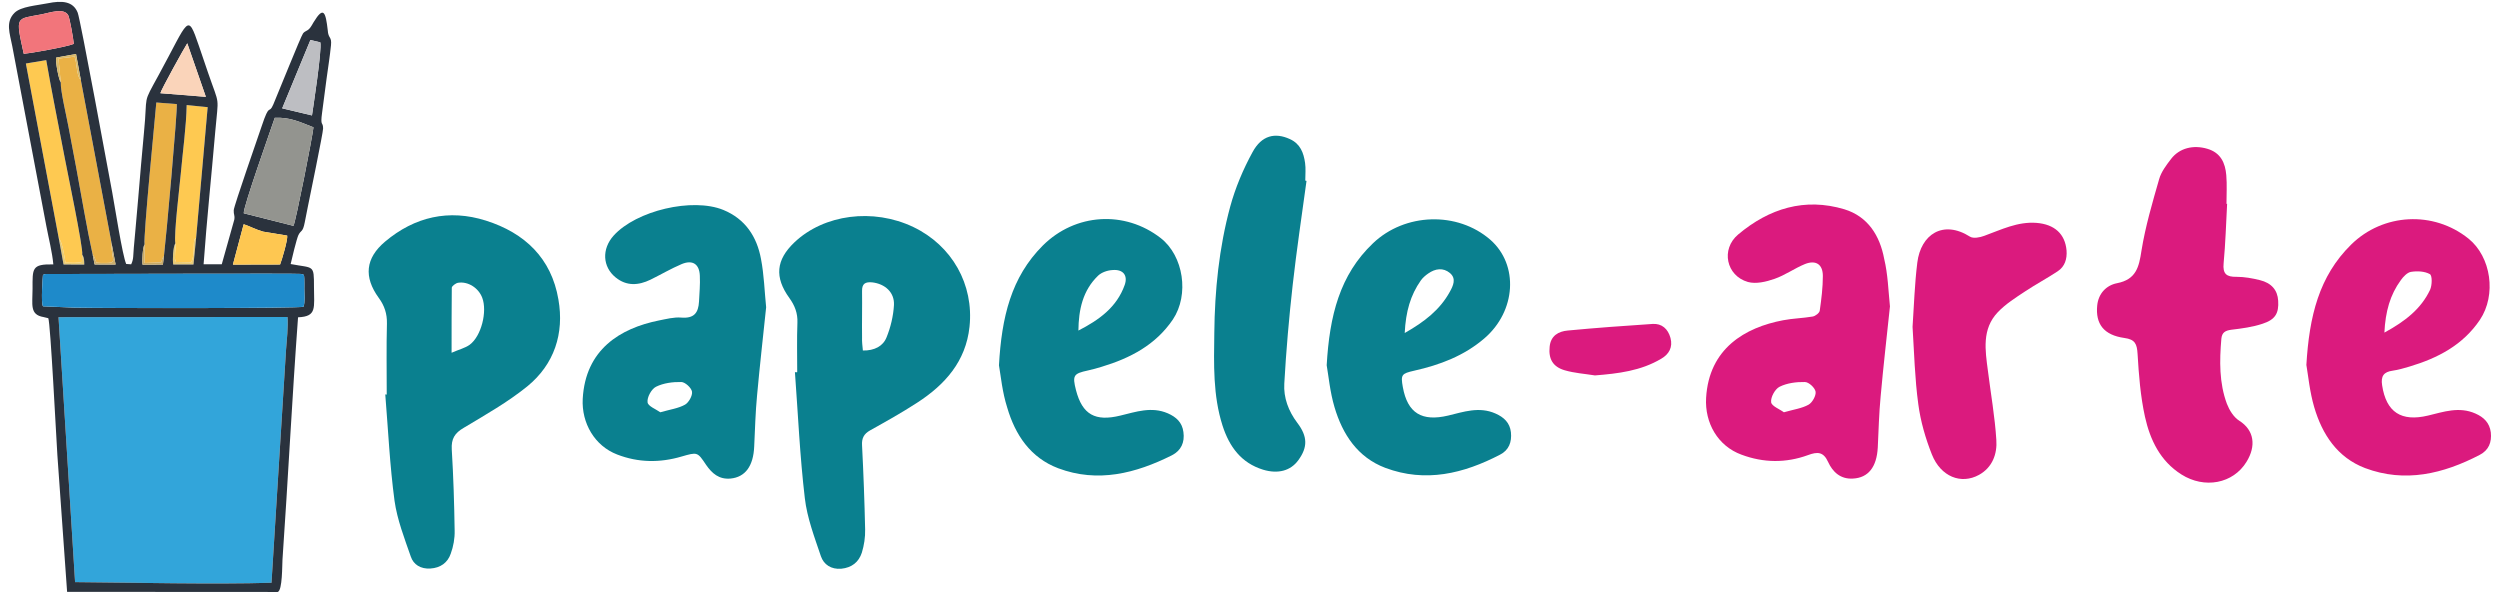 <?xml version="1.0" encoding="UTF-8"?>
<!DOCTYPE svg PUBLIC "-//W3C//DTD SVG 1.1//EN" "http://www.w3.org/Graphics/SVG/1.1/DTD/svg11.dtd">
<!-- Creator: CorelDRAW -->
<svg xmlns="http://www.w3.org/2000/svg" xml:space="preserve" width="198mm" height="48mm" style="shape-rendering:geometricPrecision; text-rendering:geometricPrecision; image-rendering:optimizeQuality; fill-rule:evenodd; clip-rule:evenodd"
viewBox="0 0 198 48"
 xmlns:xlink="http://www.w3.org/1999/xlink"
 version="1.1">
 <defs>
  <style type="text/css">
   <![CDATA[
    .fil0 {fill:#0A808F}
    .fil7 {fill:#1E8ACA}
    .fil6 {fill:#2A323D}
    .fil5 {fill:#32A5DA}
    .fil8 {fill:#93948F}
    .fil11 {fill:#BDBEC2}
    .fil14 {fill:#C6A967}
    .fil15 {fill:#CCAF6E}
    .fil13 {fill:#D9B968}
    .fil1 {fill:#DB1A7E}
    .fil2 {fill:#E7CA76}
    .fil4 {fill:#EAB145}
    .fil9 {fill:#F2757B}
    .fil12 {fill:#FAD4BA}
    .fil10 {fill:#FEC751}
    .fil3 {fill:#FEC951}
   ]]>
  </style>
 </defs>
 <g id="Capa_x0020_1">
  <g id="_346142760">
   <path id="_346137192" class="fil0" d="M30.629 31.25c0,-1.875 -0.033,-3.75 0.016,-5.625 0.016,-0.783 -0.196,-1.419 -0.652,-2.038 -1.19,-1.647 -1.06,-3.13 0.505,-4.451 2.348,-1.973 5.054,-2.592 7.989,-1.663 3.082,0.978 5.185,2.984 5.739,6.245 0.473,2.69 -0.326,5.136 -2.462,6.88 -1.549,1.255 -3.31,2.25 -5.022,3.277 -0.734,0.424 -1.011,0.88 -0.962,1.728 0.13,2.136 0.196,4.288 0.228,6.424 0.016,0.603 -0.098,1.255 -0.31,1.826 -0.245,0.717 -0.815,1.125 -1.614,1.174 -0.766,0.049 -1.337,-0.31 -1.549,-0.946 -0.505,-1.451 -1.076,-2.918 -1.288,-4.418 -0.375,-2.788 -0.505,-5.625 -0.734,-8.429 0.033,0.016 0.081,0.016 0.114,0.016zm5.136 -3.31c0.587,-0.261 1.076,-0.375 1.435,-0.636 0.929,-0.685 1.402,-2.641 0.995,-3.717 -0.293,-0.783 -1.125,-1.321 -1.924,-1.19 -0.179,0.033 -0.489,0.261 -0.489,0.391 -0.016,1.631 -0.016,3.277 -0.016,5.152z"/>
   <path id="_346137264" class="fil0" d="M63.139 29.473c0,-1.304 -0.033,-2.609 0.016,-3.913 0.033,-0.75 -0.212,-1.37 -0.636,-1.956 -1.19,-1.647 -1.06,-3.016 0.391,-4.402 2.348,-2.234 6.245,-2.739 9.424,-1.223 3.065,1.467 4.81,4.549 4.451,7.907 -0.293,2.739 -1.94,4.582 -4.158,6.016 -1.206,0.783 -2.462,1.484 -3.717,2.185 -0.489,0.277 -0.668,0.62 -0.636,1.174 0.114,2.217 0.196,4.451 0.245,6.668 0.016,0.62 -0.082,1.255 -0.261,1.842 -0.245,0.75 -0.799,1.19 -1.63,1.272 -0.799,0.065 -1.386,-0.326 -1.614,-0.995 -0.505,-1.5 -1.092,-3.033 -1.272,-4.598 -0.391,-3.31 -0.538,-6.652 -0.783,-9.978 0.082,0.017 0.131,0.017 0.179,0zm5.201 -1.712c0.913,0.016 1.598,-0.342 1.875,-1.044 0.326,-0.799 0.538,-1.696 0.587,-2.56 0.049,-1.011 -0.717,-1.679 -1.728,-1.794 -0.538,-0.049 -0.815,0.098 -0.799,0.701 0.016,1.223 -0.016,2.446 0,3.652 -0.016,0.359 0.033,0.685 0.065,1.044z"/>
   <path id="_346138056" class="fil0" d="M60.678 24.337c-0.245,2.332 -0.505,4.647 -0.717,6.962 -0.13,1.353 -0.163,2.707 -0.228,4.06 -0.065,1.549 -0.701,2.429 -1.875,2.543 -0.913,0.082 -1.467,-0.408 -1.94,-1.092 -0.685,-1.027 -0.685,-1.011 -1.94,-0.652 -1.712,0.505 -3.424,0.489 -5.103,-0.163 -1.777,-0.685 -2.821,-2.478 -2.723,-4.402 0.212,-3.913 2.967,-5.592 6.032,-6.212 0.587,-0.114 1.19,-0.277 1.777,-0.228 1.011,0.082 1.353,-0.375 1.402,-1.272 0.033,-0.685 0.098,-1.353 0.065,-2.038 -0.033,-0.929 -0.571,-1.288 -1.435,-0.929 -0.848,0.359 -1.647,0.832 -2.478,1.239 -0.946,0.457 -1.891,0.522 -2.755,-0.179 -1.044,-0.848 -1.109,-2.25 -0.163,-3.31 1.794,-1.989 6.245,-3.033 8.69,-2.038 1.744,0.717 2.658,2.119 2.984,3.88 0.245,1.272 0.277,2.543 0.408,3.831zm-8.38 8.315c0.799,-0.228 1.435,-0.31 1.956,-0.603 0.293,-0.163 0.603,-0.717 0.554,-1.027 -0.049,-0.31 -0.554,-0.766 -0.848,-0.766 -0.668,-0.016 -1.419,0.082 -2.005,0.375 -0.359,0.179 -0.717,0.832 -0.668,1.223 0.016,0.31 0.668,0.554 1.011,0.799z"/>
   <path id="_346137888" class="fil1" d="M149.682 24.288c-0.245,2.348 -0.522,4.712 -0.734,7.092 -0.13,1.353 -0.163,2.707 -0.228,4.06 -0.082,1.549 -0.75,2.397 -1.956,2.462 -0.995,0.065 -1.614,-0.522 -1.973,-1.304 -0.375,-0.832 -0.848,-0.832 -1.598,-0.554 -1.744,0.636 -3.522,0.62 -5.266,-0.033 -1.875,-0.685 -2.918,-2.511 -2.804,-4.5 0.228,-3.913 3.082,-5.576 6.098,-6.147 0.766,-0.147 1.565,-0.163 2.332,-0.293 0.228,-0.033 0.554,-0.293 0.571,-0.473 0.13,-0.913 0.245,-1.826 0.245,-2.739 0,-0.929 -0.554,-1.288 -1.419,-0.946 -0.832,0.342 -1.565,0.88 -2.413,1.174 -0.652,0.228 -1.467,0.424 -2.103,0.245 -1.712,-0.489 -2.168,-2.592 -0.766,-3.766 2.446,-2.054 5.266,-2.935 8.413,-1.989 1.859,0.571 2.804,2.087 3.147,3.929 0.293,1.223 0.326,2.478 0.457,3.783zm-8.397 8.364c0.799,-0.228 1.435,-0.31 1.956,-0.603 0.293,-0.163 0.603,-0.717 0.554,-1.027 -0.049,-0.31 -0.538,-0.766 -0.848,-0.766 -0.668,-0.016 -1.419,0.082 -2.005,0.375 -0.359,0.179 -0.717,0.832 -0.668,1.223 0.033,0.31 0.685,0.554 1.011,0.799z"/>
   <path id="_346138224" class="fil0" d="M79.118 28.935c0.212,-3.815 0.962,-6.978 3.473,-9.489 2.576,-2.56 6.489,-2.804 9.342,-0.587 1.81,1.419 2.266,4.484 0.962,6.44 -1.37,2.022 -3.375,3.065 -5.641,3.75 -0.359,0.114 -0.734,0.212 -1.092,0.293 -1.141,0.245 -1.239,0.391 -0.946,1.549 0.505,1.956 1.533,2.511 3.522,2.022 1.223,-0.293 2.462,-0.734 3.75,-0.179 0.668,0.293 1.141,0.717 1.239,1.484 0.114,0.815 -0.179,1.467 -0.913,1.842 -2.869,1.435 -5.87,2.201 -9,1.027 -2.201,-0.832 -3.408,-2.641 -4.043,-4.81 -0.391,-1.223 -0.505,-2.495 -0.652,-3.343zm6.293 -2.755c1.614,-0.832 3.033,-1.826 3.668,-3.619 0.261,-0.75 -0.13,-1.239 -0.946,-1.174 -0.408,0.016 -0.88,0.179 -1.158,0.44 -1.223,1.174 -1.549,2.707 -1.565,4.353z"/>
   <path id="_346137576" class="fil0" d="M105.074 28.918c0.228,-3.913 1.027,-7.141 3.668,-9.652 2.527,-2.413 6.685,-2.543 9.293,-0.277 2.266,1.989 2.038,5.658 -0.473,7.81 -1.614,1.386 -3.522,2.103 -5.56,2.56 -0.995,0.228 -1.076,0.31 -0.897,1.304 0.375,2.071 1.516,2.739 3.587,2.25 1.223,-0.293 2.462,-0.734 3.75,-0.163 0.668,0.293 1.141,0.734 1.223,1.484 0.082,0.783 -0.163,1.419 -0.864,1.777 -2.886,1.5 -5.902,2.234 -9.081,1.044 -2.201,-0.832 -3.391,-2.658 -4.027,-4.81 -0.359,-1.207 -0.473,-2.495 -0.62,-3.326zm6.179 -2.543c1.581,-0.897 2.788,-1.842 3.571,-3.261 0.261,-0.473 0.538,-1.044 0.016,-1.484 -0.538,-0.457 -1.174,-0.359 -1.728,0.033 -0.212,0.147 -0.44,0.342 -0.587,0.554 -0.815,1.158 -1.19,2.462 -1.272,4.158z"/>
   <path id="_346137600" class="fil1" d="M182.665 28.902c0.228,-3.848 0.995,-7.027 3.554,-9.538 2.527,-2.478 6.505,-2.69 9.277,-0.473 1.81,1.451 2.234,4.467 0.913,6.44 -1.353,2.005 -3.342,3.033 -5.576,3.701 -0.44,0.13 -0.88,0.261 -1.337,0.326 -0.701,0.098 -0.946,0.424 -0.832,1.158 0.326,2.136 1.516,2.902 3.636,2.397 1.223,-0.293 2.462,-0.734 3.75,-0.163 0.668,0.293 1.125,0.734 1.223,1.5 0.082,0.783 -0.163,1.402 -0.88,1.777 -2.886,1.5 -5.918,2.234 -9.081,1.044 -2.185,-0.832 -3.391,-2.658 -4.027,-4.826 -0.359,-1.223 -0.473,-2.495 -0.62,-3.343zm6.179 -2.56c1.647,-0.897 2.902,-1.875 3.619,-3.391 0.163,-0.359 0.179,-1.125 -0.016,-1.239 -0.408,-0.228 -0.995,-0.261 -1.5,-0.179 -0.293,0.049 -0.603,0.375 -0.799,0.652 -0.848,1.158 -1.223,2.478 -1.304,4.157z"/>
   <path id="_346138392" class="fil1" d="M176.388 16.136c-0.082,1.565 -0.13,3.147 -0.277,4.712 -0.082,0.848 0.228,1.092 1.027,1.076 0.62,0 1.239,0.114 1.842,0.261 0.929,0.228 1.402,0.799 1.451,1.63 0.065,0.995 -0.228,1.5 -1.239,1.826 -0.783,0.261 -1.63,0.375 -2.462,0.473 -0.489,0.065 -0.75,0.212 -0.799,0.717 -0.147,1.744 -0.179,3.489 0.44,5.152 0.196,0.505 0.538,1.06 0.978,1.337 1.19,0.75 1.353,2.005 0.571,3.261 -1.06,1.728 -3.326,2.152 -5.152,0.995 -1.679,-1.06 -2.478,-2.739 -2.886,-4.565 -0.359,-1.63 -0.489,-3.326 -0.587,-4.989 -0.049,-0.783 -0.196,-1.141 -1.044,-1.255 -1.63,-0.228 -2.299,-1.109 -2.152,-2.576 0.098,-0.962 0.734,-1.598 1.565,-1.761 1.516,-0.293 1.744,-1.272 1.94,-2.576 0.31,-1.924 0.864,-3.799 1.402,-5.674 0.163,-0.571 0.571,-1.109 0.946,-1.598 0.668,-0.864 1.761,-1.125 2.869,-0.799 1.06,0.31 1.419,1.125 1.5,2.087 0.065,0.75 0.016,1.516 0.016,2.283 0.033,-0.016 0.033,-0.016 0.049,-0.016z"/>
   <path id="_346138272" class="fil0" d="M103.476 14.326c-0.375,2.739 -0.783,5.478 -1.092,8.217 -0.293,2.609 -0.522,5.234 -0.668,7.842 -0.065,1.109 0.326,2.168 1.027,3.098 0.832,1.092 0.832,1.94 0.082,2.967 -0.603,0.832 -1.598,1.109 -2.788,0.75 -1.744,-0.538 -2.674,-1.826 -3.212,-3.489 -0.766,-2.397 -0.685,-4.875 -0.652,-7.337 0.033,-3.375 0.375,-6.734 1.255,-9.995 0.408,-1.5 1.027,-2.967 1.777,-4.337 0.717,-1.321 1.777,-1.565 2.951,-1.027 0.832,0.375 1.092,1.092 1.206,1.891 0.065,0.457 0.016,0.913 0.016,1.386 0.016,0.033 0.049,0.033 0.098,0.033z"/>
   <path id="_346138728" class="fil1" d="M151.476 25.869c0.114,-1.663 0.163,-3.375 0.375,-5.071 0.277,-2.234 2.038,-3.408 4.174,-2.054 0.261,0.163 0.783,0.065 1.125,-0.065 1.353,-0.489 2.641,-1.141 4.141,-1.027 1.435,0.114 2.266,0.88 2.38,2.185 0.049,0.668 -0.13,1.272 -0.701,1.647 -0.832,0.554 -1.728,1.027 -2.56,1.581 -0.766,0.505 -1.565,1.011 -2.185,1.663 -1.272,1.337 -0.995,3.016 -0.783,4.63 0.228,1.826 0.554,3.652 0.668,5.478 0.082,1.109 -0.31,2.185 -1.37,2.772 -1.419,0.783 -3.033,0.147 -3.734,-1.614 -0.505,-1.272 -0.897,-2.625 -1.076,-3.978 -0.277,-2.022 -0.326,-4.06 -0.456,-6.147z"/>
   <path id="_346138584" class="fil1" d="M126.318 29.733c-0.799,-0.13 -1.614,-0.179 -2.397,-0.408 -0.946,-0.277 -1.288,-0.913 -1.19,-1.859 0.082,-0.88 0.701,-1.223 1.435,-1.288 2.234,-0.212 4.484,-0.375 6.717,-0.522 0.734,-0.049 1.223,0.391 1.419,1.109 0.196,0.734 -0.114,1.288 -0.734,1.647 -1.614,0.962 -3.408,1.174 -5.25,1.321z"/>
  </g>
  <g id="_346141272">
   <path id="_346136712" class="fil2" d="M13.886 19.267c-0.186,0.307 -0.226,1.264 -0.167,1.685l1.604 0.001 0.208 -2.098c-0.213,0.166 -0.088,0.003 -0.154,0.242 -0.078,0.285 0.052,1.086 -0.228,1.676l-1.208 -0.024c-0.121,-0.285 -0.085,-0.222 -0.07,-0.712 0.01,-0.31 0.069,-0.482 0.014,-0.77z"/>
   <path id="_346141080" class="fil2" d="M6.512 20.161l-0.022 0.584c-0.416,0.107 -0.875,0.06 -1.303,0.056 -0.078,-0.39 -0.232,-1.657 -0.534,-1.938l0.382 2.089 1.64 0.001c-0.015,-0.349 0.011,-0.52 -0.163,-0.792z"/>
  </g>
  <g id="_346141224">
   <path id="_346142520" class="fil3" d="M4.653 18.863c0.301,0.281 0.455,1.548 0.534,1.938 0.428,0.004 0.887,0.052 1.303,-0.056l0.022 -0.584c0.093,-0.493 -1.196,-6.646 -1.395,-7.705 -0.475,-2.526 -1.014,-5.13 -1.456,-7.696l-1.612 0.269 2.603 13.834z"/>
   <path id="_346142616" class="fil3" d="M13.886 19.267c0.056,0.288 -0.004,0.461 -0.014,0.77 -0.015,0.49 -0.051,0.427 0.07,0.712l1.208 0.024c0.279,-0.591 0.15,-1.391 0.228,-1.676 0.065,-0.239 -0.059,-0.076 0.154,-0.242l0.915 -10.368 -1.662 -0.167c-0.031,1.677 -0.318,3.756 -0.471,5.472 -0.091,1.022 -0.55,4.72 -0.428,5.475z"/>
  </g>
  <g id="_340641552">
   <path id="_346142496" class="fil4" d="M4.813 6.522c-0.026,0.675 0.457,2.683 0.607,3.5 0.211,1.149 0.424,2.237 0.639,3.38 0.421,2.236 0.806,4.627 1.286,6.792 0.162,0.146 0.138,0.229 0.295,0.608 0.225,0.025 0.396,0.024 0.62,0.025 1.138,0.008 0.544,-0.142 0.569,-1.608l-2.428 -12.883c-0.201,-0.191 -0.273,-0.61 -0.31,-0.895 -0.042,-0.326 -0.098,-0.694 -0.182,-0.959l-1.278 0.157 0.181 1.883z"/>
   <path id="_346142592" class="fil4" d="M11.447 19.356l-0.008 1.471 1.339 -0.041c0.088,-0.227 -0.013,-0.213 0.206,-0.512 0.148,-1.155 1.088,-11.611 1.015,-12.032l-1.62 -0.123c-0.131,1.501 -1.025,10.56 -0.933,11.238z"/>
  </g>
  <path class="fil5" d="M5.945 46.104c4.741,0.039 10.967,0.19 15.558,0.051l1.15 -18.423c0.053,-0.677 0.193,-2.002 0.115,-2.628l-18.134 0.016 1.311 20.984z"/>
  <path class="fil6" d="M4.634 25.12l18.134 -0.016c0.077,0.627 -0.062,1.951 -0.115,2.628l-1.15 18.423c-4.59,0.139 -10.816,-0.012 -15.558,-0.051l-1.311 -20.984zm19.401 -0.824c-0.278,0.125 -15.41,0.126 -18.139,0.069l-2.489 -0.104c-0.188,-0.231 -0.009,-2.456 -0.009,-2.457 0.1,-0.098 0.029,-0.064 0.218,-0.1l2.595 -0.006c2.08,0.002 17.228,-0.049 17.589,-0.004 0.294,0.036 0.282,0.05 0.301,0.386 0.013,0.239 0.002,0.55 0.003,0.797 0.002,0.446 0.072,1.044 -0.069,1.42zm-1.851 -3.348l-3.738 0.009 0.853 -3.198c0.511,0.171 0.947,0.418 1.537,0.587l1.911 0.315c0.052,0.326 -0.42,1.92 -0.564,2.287zm1.057 -3.061l-3.936 -0.995c-0.06,-0.442 2.143,-6.634 2.457,-7.562 1.235,-0.051 1.965,0.33 3.065,0.754 -0.077,0.729 -1.419,7.546 -1.587,7.803zm-10.257 2.388l-0.081 0.682 -1.615 0.006c-0.047,-0.337 0.015,-1.383 0.159,-1.606 -0.092,-0.678 0.802,-9.737 0.933,-11.238l1.62 0.123c0.073,0.421 -0.867,10.878 -1.015,12.032zm2.547 -1.42l-0.208 2.098 -1.604 -0.001c-0.059,-0.421 -0.019,-1.378 0.167,-1.685 -0.122,-0.755 0.337,-4.453 0.428,-5.475 0.153,-1.716 0.44,-3.796 0.471,-5.472l1.662 0.167 -0.915 10.368zm-2.829 -11.472c0.033,-0.236 1.877,-3.563 2.13,-3.954l1.471 4.24 -3.601 -0.287zm-6.191 12.779c0.173,0.271 0.148,0.443 0.163,0.792l-1.64 -0.001 -0.382 -2.089 -2.603 -13.834 1.612 -0.269c0.441,2.567 0.981,5.17 1.456,7.696 0.199,1.06 1.488,7.212 1.395,7.705zm-0.11 -13.826l2.428 12.883 0.326 1.733 -1.662 -0.005 -0.149 -0.753c-0.48,-2.165 -0.866,-4.556 -1.286,-6.792 -0.215,-1.143 -0.428,-2.23 -0.639,-3.38 -0.15,-0.816 -0.633,-2.824 -0.607,-3.5 -0.173,-0.241 -0.43,-1.641 -0.365,-1.96l1.575 -0.287 0.38 2.061zm18.183 -3.167l0.785 0.186c0.142,0.561 -0.589,5.291 -0.661,5.787l-2.358 -0.562 2.234 -5.41zm-22.703 1.094c-0.67,-3.053 -0.633,-2.73 1.429,-3.13 0.649,-0.126 1.746,-0.534 2.091,0.075 0.12,0.211 0.421,1.932 0.442,2.268 -0.578,0.247 -3.611,0.77 -3.962,0.787zm2.341 16.677c-1.718,-0.034 -1.646,0.313 -1.644,1.937 0.002,1.24 -0.248,2.049 0.873,2.235l0.373 0.089c0.173,0.336 0.632,9.57 0.72,10.845l0.77 10.828 16.682 0.01c0.377,-0.112 0.347,-2.145 0.376,-2.557 0.444,-6.393 0.76,-12.789 1.233,-19.197 1.517,-0.061 1.261,-0.757 1.262,-2.412 0.001,-1.801 -0.014,-1.457 -1.848,-1.806 0.08,-0.37 0.478,-2.015 0.615,-2.294 0.21,-0.427 0.34,-0.186 0.499,-0.993 0.087,-0.439 0.162,-0.819 0.248,-1.255 0.123,-0.617 1.212,-5.872 1.208,-6.194 -0.006,-0.593 -0.24,-0.097 -0.078,-1.266 0.124,-0.892 0.23,-1.773 0.351,-2.667 0.118,-0.87 0.264,-1.78 0.351,-2.651 0.074,-0.74 -0.216,-0.49 -0.258,-1.211 -0.165,-1.403 -0.318,-1.945 -1.119,-0.621 -0.102,0.168 -0.207,0.381 -0.344,0.521 -0.201,0.204 -0.328,0.156 -0.496,0.372 -0.164,0.209 -1.998,4.801 -2.349,5.616 -0.377,0.875 -0.263,-0.263 -0.932,1.75 -0.208,0.627 -2.187,6.283 -2.204,6.628 -0.018,0.37 0.104,0.388 0.045,0.748l-0.993 3.536 -1.439 -0.003c0.25,-3.501 0.622,-6.993 0.92,-10.467 0.259,-3.013 0.386,-1.929 -0.57,-4.711 -0.246,-0.714 -0.48,-1.414 -0.722,-2.12 -0.924,-2.689 -0.781,-2.095 -3.167,2.277 -1.349,2.473 -0.871,1.405 -1.183,4.584 -0.17,1.732 -0.305,3.48 -0.456,5.205 -0.076,0.867 -0.149,1.73 -0.229,2.603 -0.039,0.432 -0.079,0.885 -0.121,1.334 -0.055,0.585 -0.004,0.887 -0.208,1.301l-0.394 -0.028c-0.293,-0.638 -0.919,-4.663 -1.107,-5.674 -0.279,-1.497 -2.518,-13.686 -2.733,-14.227 -0.366,-0.921 -1.259,-0.972 -2.371,-0.746 -0.867,0.176 -2.123,0.251 -2.632,0.756 -0.731,0.726 -0.379,1.617 -0.18,2.643l2.7 14.251c0.176,0.937 0.473,2.1 0.551,3.026z"/>
  <path class="fil7" d="M24.035 24.296c0.142,-0.376 0.071,-0.973 0.069,-1.42 -0.001,-0.247 0.01,-0.558 -0.003,-0.797 -0.019,-0.336 -0.007,-0.35 -0.301,-0.386 -0.361,-0.044 -15.509,0.006 -17.589,0.004l-2.595 0.006c-0.188,0.036 -0.118,0.002 -0.218,0.1 -0,0.001 -0.179,2.225 0.009,2.457l2.489 0.104c2.729,0.057 17.861,0.057 18.139,-0.069z"/>
  <path class="fil8" d="M23.242 17.886c0.167,-0.256 1.51,-7.074 1.587,-7.803 -1.1,-0.424 -1.831,-0.805 -3.065,-0.754 -0.315,0.927 -2.518,7.12 -2.457,7.562l3.936 0.995z"/>
  <path class="fil9" d="M1.883 4.262c0.352,-0.017 3.385,-0.54 3.962,-0.787 -0.021,-0.336 -0.323,-2.057 -0.442,-2.268 -0.345,-0.609 -1.442,-0.201 -2.091,-0.075 -2.062,0.4 -2.099,0.077 -1.429,3.13z"/>
  <path class="fil10" d="M22.184 20.947c0.144,-0.367 0.616,-1.961 0.564,-2.287l-1.911 -0.315c-0.59,-0.169 -1.026,-0.416 -1.537,-0.587l-0.853 3.198 3.738 -0.009z"/>
  <path class="fil11" d="M22.352 8.579l2.358 0.562c0.072,-0.496 0.803,-5.225 0.661,-5.787l-0.785 -0.186 -2.234 5.41z"/>
  <path class="fil12" d="M12.703 7.383l3.601 0.287 -1.471 -4.24c-0.252,0.39 -2.096,3.717 -2.13,3.954z"/>
  <path class="fil13" d="M4.813 6.522l-0.181 -1.883 1.278 -0.157c0.085,0.266 0.14,0.633 0.182,0.959 0.037,0.285 0.109,0.703 0.31,0.895l-0.38 -2.061 -1.575 0.287c-0.066,0.32 0.192,1.719 0.365,1.96z"/>
  <path class="fil14" d="M12.984 20.274c-0.219,0.299 -0.118,0.286 -0.206,0.512l-1.339 0.041 0.008 -1.471c-0.144,0.224 -0.205,1.269 -0.159,1.606l1.615 -0.006 0.081 -0.682z"/>
  <path class="fil15" d="M7.346 20.193l0.149 0.753 1.662 0.005 -0.326 -1.733c-0.025,1.467 0.569,1.617 -0.569,1.608 -0.225,-0.002 -0.396,0 -0.62,-0.025 -0.158,-0.379 -0.134,-0.462 -0.295,-0.608z"/>
 </g>
</svg>
